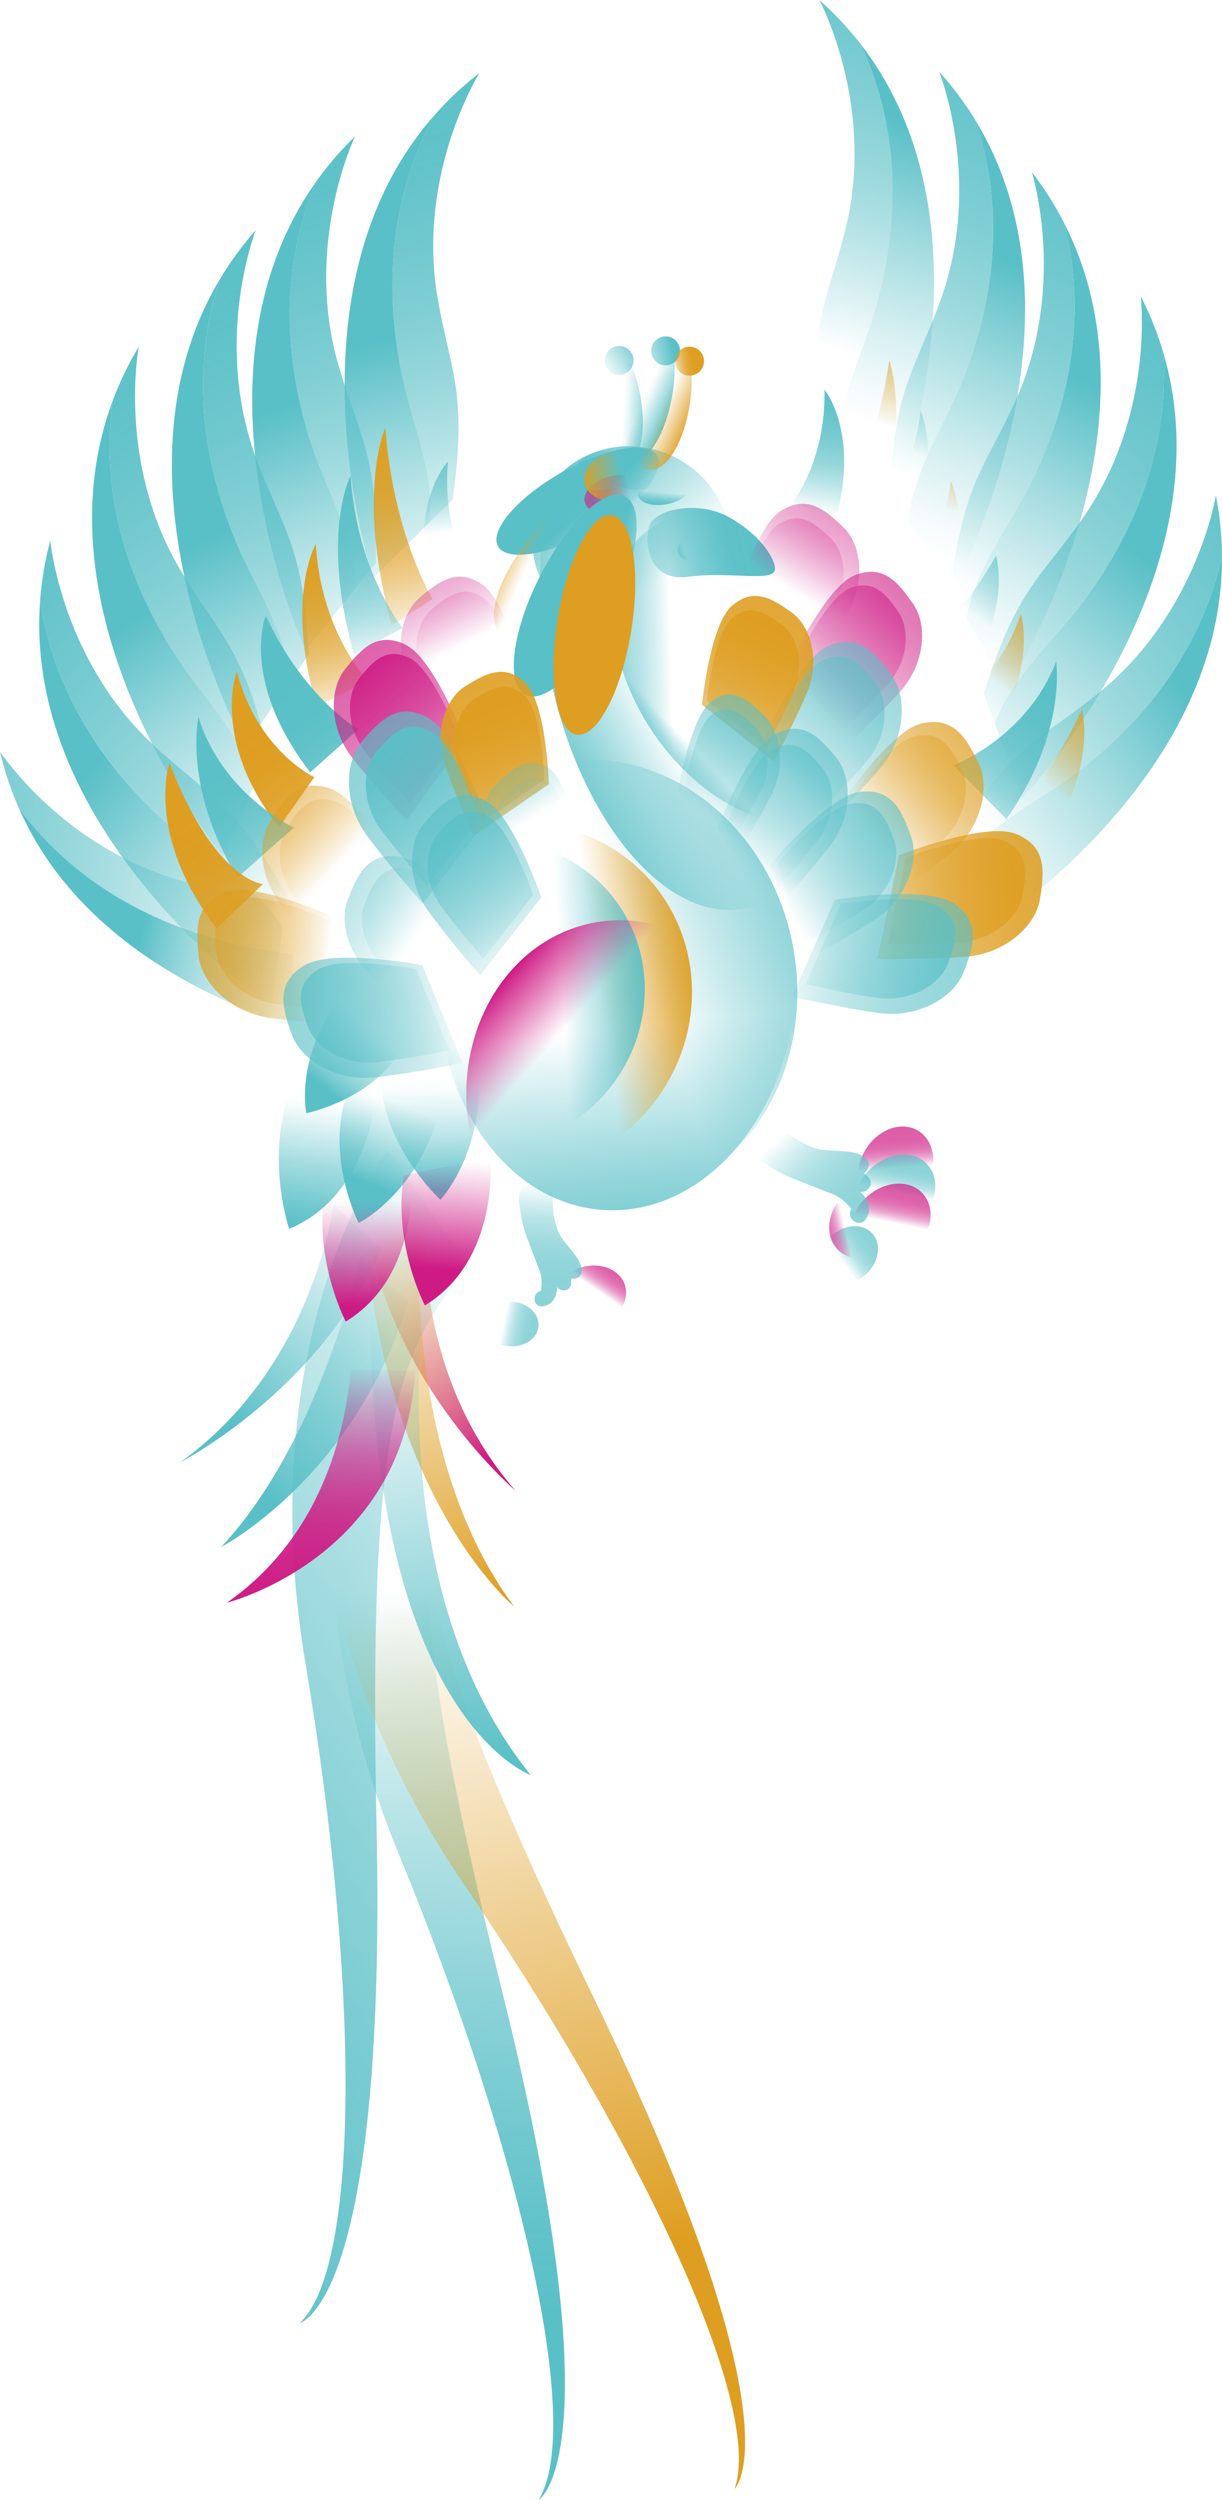 <svg xmlns="http://www.w3.org/2000/svg" xmlns:xlink="http://www.w3.org/1999/xlink" viewBox="0 0 700.37 1432.26"><defs><style>.cls-1{fill:url(#linear-gradient);}.cls-2{fill:url(#linear-gradient-2);}.cls-3{fill:url(#linear-gradient-3);}.cls-4{fill:url(#linear-gradient-4);}.cls-5{fill:url(#linear-gradient-5);}.cls-6{fill:url(#linear-gradient-6);}.cls-7{fill:url(#linear-gradient-7);}.cls-8{fill:url(#linear-gradient-8);}.cls-9{fill:url(#linear-gradient-9);}.cls-10{fill:url(#linear-gradient-10);}.cls-11,.cls-116,.cls-118,.cls-12,.cls-122,.cls-128,.cls-13,.cls-130,.cls-132,.cls-134,.cls-14,.cls-15,.cls-16,.cls-17,.cls-18,.cls-19,.cls-20,.cls-21,.cls-22,.cls-69,.cls-71,.cls-75,.cls-81,.cls-83,.cls-85,.cls-87{opacity:0.7;}.cls-11{fill:url(#linear-gradient-11);}.cls-12{fill:url(#linear-gradient-12);}.cls-13{fill:url(#linear-gradient-13);}.cls-14{fill:url(#linear-gradient-14);}.cls-15{fill:url(#linear-gradient-15);}.cls-16{fill:url(#linear-gradient-16);}.cls-17{fill:url(#linear-gradient-17);}.cls-18{fill:url(#linear-gradient-18);}.cls-19{fill:url(#linear-gradient-19);}.cls-20{fill:url(#linear-gradient-20);}.cls-21{fill:url(#linear-gradient-21);}.cls-22{fill:url(#linear-gradient-22);}.cls-23{fill:url(#linear-gradient-23);}.cls-24{fill:url(#linear-gradient-24);}.cls-25{fill:url(#linear-gradient-25);}.cls-26{fill:url(#linear-gradient-26);}.cls-27{fill:url(#linear-gradient-27);}.cls-28{fill:url(#linear-gradient-28);}.cls-29{fill:url(#linear-gradient-29);}.cls-30{fill:url(#linear-gradient-30);}.cls-31{fill:url(#linear-gradient-31);}.cls-32{fill:url(#linear-gradient-32);}.cls-33{fill:url(#linear-gradient-33);}.cls-34{fill:url(#linear-gradient-34);}.cls-35{fill:url(#linear-gradient-35);}.cls-36{fill:url(#linear-gradient-36);}.cls-37{fill:url(#linear-gradient-37);}.cls-38{fill:url(#linear-gradient-38);}.cls-39{fill:url(#linear-gradient-39);}.cls-40{opacity:0.6;fill:url(#linear-gradient-40);}.cls-41{fill:url(#linear-gradient-41);}.cls-42{fill:url(#linear-gradient-42);}.cls-43{fill:url(#linear-gradient-43);}.cls-44{fill:url(#linear-gradient-44);}.cls-45{fill:url(#linear-gradient-45);}.cls-46{fill:url(#linear-gradient-46);}.cls-47{fill:url(#linear-gradient-47);}.cls-48{fill:url(#linear-gradient-48);}.cls-49{fill:url(#linear-gradient-49);}.cls-50{fill:url(#linear-gradient-50);}.cls-51{fill:url(#linear-gradient-51);}.cls-52{fill:url(#linear-gradient-52);}.cls-53{fill:url(#linear-gradient-53);}.cls-54{fill:url(#linear-gradient-54);}.cls-55{fill:url(#linear-gradient-55);}.cls-56{fill:url(#linear-gradient-56);}.cls-57{fill:url(#linear-gradient-57);}.cls-58{fill:url(#linear-gradient-58);}.cls-59{fill:url(#linear-gradient-59);}.cls-60{fill:url(#linear-gradient-60);}.cls-61{fill:url(#linear-gradient-61);}.cls-62{fill:url(#linear-gradient-62);}.cls-63{fill:url(#linear-gradient-63);}.cls-64{fill:url(#linear-gradient-64);}.cls-65{fill:url(#linear-gradient-65);}.cls-66{fill:url(#linear-gradient-66);}.cls-67{fill:url(#linear-gradient-67);}.cls-68{fill:url(#linear-gradient-68);}.cls-69{fill:url(#linear-gradient-69);}.cls-70{fill:url(#linear-gradient-70);}.cls-71{fill:url(#linear-gradient-71);}.cls-72{fill:url(#linear-gradient-72);}.cls-120,.cls-121,.cls-123,.cls-73,.cls-74,.cls-76{opacity:0.9;}.cls-73{fill:url(#linear-gradient-73);}.cls-74{fill:url(#linear-gradient-74);}.cls-75{fill:url(#linear-gradient-75);}.cls-76{fill:url(#linear-gradient-76);}.cls-77{fill:url(#linear-gradient-77);}.cls-78{fill:url(#linear-gradient-78);}.cls-79{fill:url(#linear-gradient-79);}.cls-80{fill:url(#linear-gradient-80);}.cls-81{fill:url(#linear-gradient-81);}.cls-82{fill:url(#linear-gradient-82);}.cls-83{fill:url(#linear-gradient-83);}.cls-84{fill:url(#linear-gradient-84);}.cls-85{fill:url(#linear-gradient-85);}.cls-86{fill:url(#linear-gradient-86);}.cls-87{fill:url(#linear-gradient-87);}.cls-88{fill:url(#linear-gradient-88);}.cls-89{fill:url(#linear-gradient-89);}.cls-90{fill:url(#linear-gradient-90);}.cls-91{fill:url(#linear-gradient-91);}.cls-92{fill:url(#linear-gradient-92);}.cls-93{fill:url(#linear-gradient-93);}.cls-94{fill:url(#linear-gradient-94);}.cls-95{fill:url(#linear-gradient-95);}.cls-96{fill:url(#linear-gradient-96);}.cls-97{fill:url(#linear-gradient-97);}.cls-98{fill:url(#linear-gradient-98);}.cls-99{fill:url(#linear-gradient-99);}.cls-100{fill:url(#linear-gradient-100);}.cls-101{fill:url(#linear-gradient-101);}.cls-102{fill:url(#linear-gradient-102);}.cls-103{fill:url(#linear-gradient-103);}.cls-104{fill:url(#linear-gradient-104);}.cls-105{fill:url(#linear-gradient-105);}.cls-106{fill:url(#linear-gradient-106);}.cls-107{fill:url(#linear-gradient-107);}.cls-108{fill:url(#linear-gradient-108);}.cls-109{fill:url(#linear-gradient-109);}.cls-110{fill:url(#linear-gradient-110);}.cls-111{fill:url(#linear-gradient-111);}.cls-112{fill:url(#linear-gradient-112);}.cls-113{fill:url(#linear-gradient-113);}.cls-114{fill:url(#linear-gradient-114);}.cls-115{fill:url(#linear-gradient-115);}.cls-116{fill:url(#linear-gradient-116);}.cls-117{fill:url(#linear-gradient-117);}.cls-118{fill:url(#linear-gradient-118);}.cls-119{fill:url(#linear-gradient-119);}.cls-120{fill:url(#linear-gradient-120);}.cls-121{fill:url(#linear-gradient-121);}.cls-122{fill:url(#linear-gradient-122);}.cls-123{fill:url(#linear-gradient-123);}.cls-124{fill:url(#linear-gradient-124);}.cls-125{fill:url(#linear-gradient-125);}.cls-126{fill:url(#linear-gradient-126);}.cls-127{fill:url(#linear-gradient-127);}.cls-128{fill:url(#linear-gradient-128);}.cls-129{fill:url(#linear-gradient-129);}.cls-130{fill:url(#linear-gradient-130);}.cls-131{fill:url(#linear-gradient-131);}.cls-132{fill:url(#linear-gradient-132);}.cls-133{fill:url(#linear-gradient-133);}.cls-134{fill:url(#linear-gradient-134);}.cls-135{fill:url(#linear-gradient-135);}</style><linearGradient id="linear-gradient" x1="2790.27" y1="3632.78" x2="2935.14" y2="3634.7" gradientTransform="matrix(-0.65, 0.76, 0.76, 0.65, -721.11, -3908.55)" gradientUnits="userSpaceOnUse"><stop offset="0.15" stop-color="#5ac0c7" stop-opacity="0"/><stop offset="0.22" stop-color="#5ac0c7" stop-opacity="0.24"/><stop offset="0.4" stop-color="#5ac0c7" stop-opacity="0.84"/><stop offset="0.44" stop-color="#5ac0c7"/></linearGradient><linearGradient id="linear-gradient-2" x1="8203.12" y1="-5801.39" x2="8182.73" y2="-5791.28" gradientTransform="matrix(0.26, 1.01, -1.12, 0.4, -8275.17, -5659.91)" gradientUnits="userSpaceOnUse"><stop offset="0.18" stop-color="#5ac0c7" stop-opacity="0"/><stop offset="0.32" stop-color="#5ac0c7" stop-opacity="0.13"/><stop offset="0.6" stop-color="#5ac0c7" stop-opacity="0.48"/><stop offset="1" stop-color="#5ac0c7"/></linearGradient><linearGradient id="linear-gradient-3" x1="515.87" y1="-1997.13" x2="312.54" y2="-1278.04" gradientTransform="matrix(-0.95, -0.31, -0.31, 0.95, 144.98, 2804.64)" gradientUnits="userSpaceOnUse"><stop offset="0.22" stop-color="#5ac0c7" stop-opacity="0"/><stop offset="0.27" stop-color="#5ac0c7" stop-opacity="0.13"/><stop offset="0.4" stop-color="#5ac0c7" stop-opacity="0.44"/><stop offset="0.52" stop-color="#5ac0c7" stop-opacity="0.68"/><stop offset="0.63" stop-color="#5ac0c7" stop-opacity="0.86"/><stop offset="0.71" stop-color="#5ac0c7" stop-opacity="0.96"/><stop offset="0.77" stop-color="#5ac0c7"/></linearGradient><linearGradient id="linear-gradient-4" x1="784.62" y1="-3524.39" x2="1175.05" y2="-2641.4" gradientTransform="matrix(-0.84, -0.55, -0.55, 0.84, -707.4, 4141.87)" gradientUnits="userSpaceOnUse"><stop offset="0.23" stop-color="#5ac0c7" stop-opacity="0"/><stop offset="0.24" stop-color="#5ac0c7" stop-opacity="0.03"/><stop offset="0.32" stop-color="#5ac0c7" stop-opacity="0.29"/><stop offset="0.4" stop-color="#5ac0c7" stop-opacity="0.51"/><stop offset="0.48" stop-color="#5ac0c7" stop-opacity="0.68"/><stop offset="0.56" stop-color="#5ac0c7" stop-opacity="0.82"/><stop offset="0.65" stop-color="#5ac0c7" stop-opacity="0.92"/><stop offset="0.73" stop-color="#5ac0c7" stop-opacity="0.98"/><stop offset="0.81" stop-color="#5ac0c7"/></linearGradient><linearGradient id="linear-gradient-5" x1="409.75" y1="-837.19" x2="133.44" y2="-89.23" gradientTransform="matrix(-0.99, -0.11, -0.11, 0.99, 528.33, 1627.35)" gradientUnits="userSpaceOnUse"><stop offset="0.2" stop-color="#de9e21" stop-opacity="0"/><stop offset="0.32" stop-color="#de9e21" stop-opacity="0.22"/><stop offset="0.58" stop-color="#de9e21" stop-opacity="0.75"/><stop offset="0.7" stop-color="#de9e21"/></linearGradient><linearGradient id="linear-gradient-6" x1="602.49" y1="813.55" x2="779.65" y2="949.55" gradientTransform="matrix(-0.98, 0.2, 0.2, 0.98, 685.44, -210.33)" gradientUnits="userSpaceOnUse"><stop offset="0.15" stop-color="#5ac0c7" stop-opacity="0"/><stop offset="0.32" stop-color="#5ac0c7" stop-opacity="0.24"/><stop offset="0.71" stop-color="#5ac0c7" stop-opacity="0.84"/><stop offset="0.81" stop-color="#5ac0c7"/></linearGradient><linearGradient id="linear-gradient-7" x1="617.12" y1="777.49" x2="785.59" y2="906.82" xlink:href="#linear-gradient-6"/><linearGradient id="linear-gradient-8" x1="11389.11" y1="-2707.76" x2="11557.58" y2="-2578.43" gradientTransform="matrix(0.91, 0.42, -0.42, 0.91, -11270.73, -1652.56)" gradientUnits="userSpaceOnUse"><stop offset="0.15" stop-color="#de9e21" stop-opacity="0"/><stop offset="0.31" stop-color="#da8038" stop-opacity="0.23"/><stop offset="0.69" stop-color="#d13471" stop-opacity="0.81"/><stop offset="0.81" stop-color="#ce1b84"/></linearGradient><linearGradient id="linear-gradient-9" x1="638.85" y1="759.6" x2="617.29" y2="1086.5" gradientTransform="matrix(-0.98, 0.2, 0.2, 0.98, 685.44, -210.33)" gradientUnits="userSpaceOnUse"><stop offset="0.15" stop-color="#de9e21" stop-opacity="0"/><stop offset="0.3" stop-color="#de9e21" stop-opacity="0.22"/><stop offset="0.66" stop-color="#de9e21" stop-opacity="0.75"/><stop offset="0.81" stop-color="#de9e21"/></linearGradient><linearGradient id="linear-gradient-10" x1="498.71" y1="10.76" x2="477.66" y2="329.85" gradientTransform="matrix(-0.99, 0.1, 0.13, 1.26, 717.8, 624.65)" xlink:href="#linear-gradient-6"/><linearGradient id="linear-gradient-11" x1="-239.35" y1="-1638.54" x2="-228.38" y2="-1653.85" gradientTransform="matrix(-0.86, -0.51, -0.51, 0.86, -522.25, 1955.79)" gradientUnits="userSpaceOnUse"><stop offset="0" stop-color="#ce1b84" stop-opacity="0"/><stop offset="0" stop-color="#ce1b84" stop-opacity="0.01"/><stop offset="0.1" stop-color="#ce1b84" stop-opacity="0.24"/><stop offset="0.2" stop-color="#ce1b84" stop-opacity="0.44"/><stop offset="0.3" stop-color="#ce1b84" stop-opacity="0.61"/><stop offset="0.41" stop-color="#ce1b84" stop-opacity="0.75"/><stop offset="0.53" stop-color="#ce1b84" stop-opacity="0.86"/><stop offset="0.66" stop-color="#ce1b84" stop-opacity="0.94"/><stop offset="0.8" stop-color="#ce1b84" stop-opacity="0.99"/><stop offset="1" stop-color="#ce1b84"/></linearGradient><linearGradient id="linear-gradient-12" x1="638.53" y1="-3029.07" x2="649.5" y2="-3044.38" gradientTransform="matrix(-0.68, -0.73, -0.73, 0.68, -1268.72, 3208.63)" gradientUnits="userSpaceOnUse"><stop offset="0" stop-color="#5ac0c7" stop-opacity="0"/><stop offset="0.09" stop-color="#5ac0c7" stop-opacity="0.21"/><stop offset="0.19" stop-color="#5ac0c7" stop-opacity="0.42"/><stop offset="0.29" stop-color="#5ac0c7" stop-opacity="0.6"/><stop offset="0.41" stop-color="#5ac0c7" stop-opacity="0.75"/><stop offset="0.53" stop-color="#5ac0c7" stop-opacity="0.86"/><stop offset="0.65" stop-color="#5ac0c7" stop-opacity="0.94"/><stop offset="0.8" stop-color="#5ac0c7" stop-opacity="0.99"/><stop offset="1" stop-color="#5ac0c7"/></linearGradient><linearGradient id="linear-gradient-13" x1="628.17" y1="-3015.77" x2="639.14" y2="-3031.08" gradientTransform="matrix(-0.68, -0.73, -0.73, 0.68, -1268.72, 3208.63)" xlink:href="#linear-gradient-11"/><linearGradient id="linear-gradient-14" x1="627.13" y1="-2982.95" x2="624.33" y2="-3005.88" xlink:href="#linear-gradient-12"/><linearGradient id="linear-gradient-15" x1="638.38" y1="-2996.47" x2="646.03" y2="-2982.95" gradientTransform="matrix(-0.68, -0.73, -0.73, 0.68, -1268.72, 3208.63)" xlink:href="#linear-gradient-11"/><linearGradient id="linear-gradient-16" x1="402.01" y1="793.87" x2="361.41" y2="858.69" gradientTransform="matrix(-0.98, 0.2, 0.2, 0.98, 685.44, -210.33)" xlink:href="#linear-gradient-12"/><linearGradient id="linear-gradient-17" x1="2507.89" y1="-4268.97" x2="2517.36" y2="-4282.18" gradientTransform="matrix(-0.34, -0.94, -0.94, 0.34, -2838.11, 4534.32)" xlink:href="#linear-gradient-11"/><linearGradient id="linear-gradient-18" x1="4824.72" y1="-4847.49" x2="4834.19" y2="-4860.7" gradientTransform="matrix(0.08, -1, -1, -0.08, -4894.84, 5154.98)" xlink:href="#linear-gradient-12"/><linearGradient id="linear-gradient-19" x1="5757.98" y1="-4786.8" x2="5767.44" y2="-4800" gradientTransform="matrix(0.25, -0.97, -0.97, -0.25, -5734.87, 5155.48)" xlink:href="#linear-gradient-11"/><linearGradient id="linear-gradient-20" x1="4813.58" y1="-4804.97" x2="4811.17" y2="-4824.75" gradientTransform="matrix(0.08, -1, -1, -0.08, -4894.84, 5154.98)" xlink:href="#linear-gradient-12"/><linearGradient id="linear-gradient-21" x1="4823.72" y1="-4819.24" x2="4830.32" y2="-4807.57" gradientTransform="matrix(0.08, -1, -1, -0.08, -4894.84, 5154.98)" xlink:href="#linear-gradient-11"/><linearGradient id="linear-gradient-22" x1="1028.38" y1="-3721.62" x2="993.35" y2="-3665.68" gradientTransform="matrix(-0.81, -0.59, -0.59, 0.81, -1050.93, 4300.15)" xlink:href="#linear-gradient-12"/><linearGradient id="linear-gradient-23" x1="424.15" y1="518.34" x2="561.12" y2="557.19" gradientTransform="matrix(-0.98, 0.2, 0.2, 0.98, 685.44, -210.33)" gradientUnits="userSpaceOnUse"><stop offset="0.06" stop-color="#5ac0c7" stop-opacity="0"/><stop offset="0.06" stop-color="#5ac0c7" stop-opacity="0"/><stop offset="0.21" stop-color="#5ac0c7" stop-opacity="0.34"/><stop offset="0.34" stop-color="#5ac0c7" stop-opacity="0.61"/><stop offset="0.46" stop-color="#5ac0c7" stop-opacity="0.81"/><stop offset="0.55" stop-color="#5ac0c7" stop-opacity="0.92"/><stop offset="0.61" stop-color="#5ac0c7" stop-opacity="0.97"/><stop offset="0.9" stop-color="#5ac0c7"/></linearGradient><linearGradient id="linear-gradient-24" x1="479.23" y1="687.54" x2="203.58" y2="648.92" xlink:href="#linear-gradient-23"/><linearGradient id="linear-gradient-25" x1="213.41" y1="-759.94" x2="169.7" y2="-485.55" gradientTransform="matrix(-1, -0.06, -0.06, 1.02, 521.54, 1359.94)" xlink:href="#linear-gradient-23"/><linearGradient id="linear-gradient-26" x1="567.76" y1="687.26" x2="406.3" y2="696.83" gradientTransform="matrix(-0.98, 0.2, 0.2, 0.98, 685.44, -210.33)" gradientUnits="userSpaceOnUse"><stop offset="0.48" stop-color="#de9e21" stop-opacity="0"/><stop offset="0.5" stop-color="#de9e21" stop-opacity="0.06"/><stop offset="0.63" stop-color="#de9e21" stop-opacity="0.44"/><stop offset="0.73" stop-color="#de9e21" stop-opacity="0.73"/><stop offset="0.8" stop-color="#de9e21" stop-opacity="0.9"/><stop offset="0.84" stop-color="#de9e21" stop-opacity="0.97"/></linearGradient><linearGradient id="linear-gradient-27" x1="458.91" y1="370.01" x2="316.94" y2="378.42" gradientTransform="matrix(-0.99, 0.12, 0.12, 0.99, 663.85, 147.44)" gradientUnits="userSpaceOnUse"><stop offset="0.48" stop-color="#5ac0c7" stop-opacity="0"/><stop offset="0.61" stop-color="#5ac0c7" stop-opacity="0.38"/><stop offset="0.72" stop-color="#5ac0c7" stop-opacity="0.7"/><stop offset="0.8" stop-color="#5ac0c7" stop-opacity="0.89"/><stop offset="0.84" stop-color="#5ac0c7" stop-opacity="0.97"/></linearGradient><linearGradient id="linear-gradient-28" x1="434.38" y1="522.1" x2="534.23" y2="403.56" gradientTransform="matrix(-0.99, 0.15, 0.15, 0.99, 687.45, 29.19)" gradientUnits="userSpaceOnUse"><stop offset="0.15" stop-color="#ce1b84" stop-opacity="0"/><stop offset="0.22" stop-color="#ce1b84" stop-opacity="0.23"/><stop offset="0.39" stop-color="#ce1b84" stop-opacity="0.81"/><stop offset="0.44" stop-color="#ce1b84"/></linearGradient><linearGradient id="linear-gradient-29" x1="9618.71" y1="-5091.64" x2="9718.56" y2="-5210.19" gradientTransform="matrix(0.75, -0.67, -0.67, -0.75, -10145.53, 3180.87)" xlink:href="#linear-gradient"/><linearGradient id="linear-gradient-30" x1="1903.51" y1="2964.56" x2="1967.1" y2="2967.85" gradientTransform="matrix(-0.76, 0.65, 0.65, 0.76, -87.8, -3080.76)" gradientUnits="userSpaceOnUse"><stop offset="0.15" stop-color="#5ac0c7" stop-opacity="0"/><stop offset="0.21" stop-color="#5ac0c7" stop-opacity="0.22"/><stop offset="0.28" stop-color="#5ac0c7" stop-opacity="0.43"/><stop offset="0.36" stop-color="#5ac0c7" stop-opacity="0.6"/><stop offset="0.44" stop-color="#5ac0c7" stop-opacity="0.75"/><stop offset="0.53" stop-color="#5ac0c7" stop-opacity="0.86"/><stop offset="0.62" stop-color="#5ac0c7" stop-opacity="0.94"/><stop offset="0.73" stop-color="#5ac0c7" stop-opacity="0.99"/><stop offset="0.88" stop-color="#5ac0c7"/></linearGradient><linearGradient id="linear-gradient-31" x1="1877.73" y1="2954.15" x2="1982" y2="2868.61" xlink:href="#linear-gradient-30"/><linearGradient id="linear-gradient-32" x1="8734.99" y1="248.8" x2="8579.73" y2="305.88" gradientTransform="matrix(0.91, 0.41, 0.32, -0.72, -7675.81, -3034.34)" gradientUnits="userSpaceOnUse"><stop offset="0.06" stop-color="#5ac0c7" stop-opacity="0"/><stop offset="0.06" stop-color="#5ac0c7" stop-opacity="0"/><stop offset="0.25" stop-color="#5ac0c7" stop-opacity="0.34"/><stop offset="0.41" stop-color="#5ac0c7" stop-opacity="0.61"/><stop offset="0.56" stop-color="#5ac0c7" stop-opacity="0.81"/><stop offset="0.67" stop-color="#5ac0c7" stop-opacity="0.92"/><stop offset="0.74" stop-color="#5ac0c7" stop-opacity="0.97"/><stop offset="0.9" stop-color="#5ac0c7"/></linearGradient><linearGradient id="linear-gradient-33" x1="8260.07" y1="-1999.39" x2="8359.03" y2="-2046.88" gradientTransform="matrix(1.08, 0.41, -0.29, 0.77, -9153.46, -1523.77)" xlink:href="#linear-gradient-23"/><linearGradient id="linear-gradient-34" x1="7678.62" y1="-942.89" x2="7678.86" y2="-961.37" gradientTransform="matrix(1.36, 0.24, -0.06, 1.02, -10109.08, -598.09)" gradientUnits="userSpaceOnUse"><stop offset="0.22" stop-color="#5ac0c7" stop-opacity="0"/><stop offset="0.3" stop-color="#5ac0c7" stop-opacity="0.23"/><stop offset="0.39" stop-color="#5ac0c7" stop-opacity="0.5"/><stop offset="0.48" stop-color="#5ac0c7" stop-opacity="0.72"/><stop offset="0.56" stop-color="#5ac0c7" stop-opacity="0.87"/><stop offset="0.63" stop-color="#5ac0c7" stop-opacity="0.97"/><stop offset="0.68" stop-color="#5ac0c7"/></linearGradient><linearGradient id="linear-gradient-35" x1="186.31" y1="-283.77" x2="232.8" y2="-284.9" gradientTransform="matrix(-1, 0.04, 0.04, 1, 572.21, 546.29)" gradientUnits="userSpaceOnUse"><stop offset="0" stop-color="#5ac0c7" stop-opacity="0"/><stop offset="0.29" stop-color="#5ac0c7" stop-opacity="0.38"/><stop offset="0.55" stop-color="#5ac0c7" stop-opacity="0.7"/><stop offset="0.74" stop-color="#5ac0c7" stop-opacity="0.89"/><stop offset="0.84" stop-color="#5ac0c7" stop-opacity="0.97"/></linearGradient><linearGradient id="linear-gradient-36" x1="415.43" y1="417.92" x2="458.87" y2="416.86" gradientTransform="matrix(-0.98, 0.2, 0.2, 0.98, 685.44, -210.33)" gradientUnits="userSpaceOnUse"><stop offset="0.02" stop-color="#ce1b84" stop-opacity="0"/><stop offset="0.31" stop-color="#ce1b84" stop-opacity="0.37"/><stop offset="0.51" stop-color="#ce1b84" stop-opacity="0.6"/></linearGradient><linearGradient id="linear-gradient-37" x1="422.04" y1="402.53" x2="450.35" y2="401.84" gradientTransform="matrix(-0.98, 0.2, 0.2, 0.98, 685.44, -210.33)" gradientUnits="userSpaceOnUse"><stop offset="0" stop-color="#5ac0c7" stop-opacity="0"/><stop offset="0.3" stop-color="#5ac0c7" stop-opacity="0.33"/><stop offset="0.84" stop-color="#5ac0c7" stop-opacity="0.97"/></linearGradient><linearGradient id="linear-gradient-38" x1="418.53" y1="407.33" x2="446.85" y2="406.64" gradientTransform="matrix(-0.98, 0.2, 0.2, 0.98, 685.44, -210.33)" gradientUnits="userSpaceOnUse"><stop offset="0" stop-color="#de9e21" stop-opacity="0"/><stop offset="0.84" stop-color="#de9e21" stop-opacity="0.97"/></linearGradient><linearGradient id="linear-gradient-39" x1="424.34" y1="448.73" x2="459.8" y2="447.87" xlink:href="#linear-gradient-38"/><linearGradient id="linear-gradient-40" x1="690.08" y1="1245.3" x2="705.22" y2="1245.81" gradientTransform="matrix(-0.94, 0.34, 0.34, 0.94, 617.8, -1092.87)" gradientUnits="userSpaceOnUse"><stop offset="0.06" stop-color="#5ac0c7" stop-opacity="0"/><stop offset="0.06" stop-color="#5ac0c7" stop-opacity="0"/><stop offset="0.16" stop-color="#5ac0c7" stop-opacity="0.34"/><stop offset="0.24" stop-color="#5ac0c7" stop-opacity="0.61"/><stop offset="0.31" stop-color="#5ac0c7" stop-opacity="0.81"/><stop offset="0.37" stop-color="#5ac0c7" stop-opacity="0.92"/><stop offset="0.41" stop-color="#5ac0c7" stop-opacity="0.97"/></linearGradient><linearGradient id="linear-gradient-41" x1="869.09" y1="1469.01" x2="848.69" y2="1479.12" gradientTransform="matrix(-0.92, 0.38, 0.39, 0.87, 579.62, -1373.77)" xlink:href="#linear-gradient-2"/><linearGradient id="linear-gradient-42" x1="213.89" y1="-508.84" x2="193.49" y2="-498.73" gradientTransform="matrix(-1, 0.04, 0.04, 1, 602.28, 720.31)" xlink:href="#linear-gradient-2"/><linearGradient id="linear-gradient-43" x1="209.21" y1="-363.64" x2="188.08" y2="-353.17" gradientTransform="matrix(-1, 0.05, 0.05, 1, 605.87, 578.02)" gradientUnits="userSpaceOnUse"><stop offset="0.18" stop-color="#de9e21" stop-opacity="0"/><stop offset="0.3" stop-color="#de9e21" stop-opacity="0.12"/><stop offset="0.56" stop-color="#de9e21" stop-opacity="0.43"/><stop offset="0.94" stop-color="#de9e21" stop-opacity="0.92"/><stop offset="1" stop-color="#de9e21"/></linearGradient><linearGradient id="linear-gradient-44" x1="1167.01" y1="1910.37" x2="1131.34" y2="1909.52" gradientTransform="matrix(-0.87, 0.49, 0.49, 0.87, 423.41, -2018.1)" gradientUnits="userSpaceOnUse"><stop offset="0.06" stop-color="#5ac0c7" stop-opacity="0"/><stop offset="0.27" stop-color="#5ac0c7" stop-opacity="0.24"/><stop offset="0.73" stop-color="#5ac0c7" stop-opacity="0.84"/><stop offset="0.85" stop-color="#5ac0c7"/></linearGradient><linearGradient id="linear-gradient-45" x1="403.72" y1="343.2" x2="368.05" y2="342.35" gradientTransform="matrix(-0.98, 0.2, 0.2, 0.98, 685.44, -210.33)" gradientUnits="userSpaceOnUse"><stop offset="0.06" stop-color="#5ac0c7" stop-opacity="0"/><stop offset="0.24" stop-color="#5ac0c7" stop-opacity="0.22"/><stop offset="0.65" stop-color="#5ac0c7" stop-opacity="0.79"/><stop offset="0.8" stop-color="#5ac0c7"/></linearGradient><linearGradient id="linear-gradient-46" x1="396.91" y1="351.84" x2="361.24" y2="350.99" gradientTransform="matrix(-0.98, 0.2, 0.2, 0.98, 685.44, -210.33)" gradientUnits="userSpaceOnUse"><stop offset="0.49" stop-color="#de9e21" stop-opacity="0"/><stop offset="0.5" stop-color="#de9e21" stop-opacity="0.04"/><stop offset="0.58" stop-color="#de9e21" stop-opacity="0.33"/><stop offset="0.65" stop-color="#de9e21" stop-opacity="0.57"/><stop offset="0.72" stop-color="#de9e21" stop-opacity="0.76"/><stop offset="0.79" stop-color="#de9e21" stop-opacity="0.89"/><stop offset="0.84" stop-color="#de9e21" stop-opacity="0.97"/><stop offset="0.88" stop-color="#de9e21"/></linearGradient><linearGradient id="linear-gradient-47" x1="396.83" y1="420.7" x2="400.48" y2="433.38" xlink:href="#linear-gradient-23"/><linearGradient id="linear-gradient-48" x1="448.59" y1="-159.26" x2="486.65" y2="34.97" gradientTransform="matrix(-1, 0.05, 0.05, 1, 652.88, 713.91)" gradientUnits="userSpaceOnUse"><stop offset="0.28" stop-color="#5ac0c7" stop-opacity="0"/><stop offset="0.31" stop-color="#5ac0c7" stop-opacity="0.08"/><stop offset="0.47" stop-color="#5ac0c7" stop-opacity="0.57"/><stop offset="0.59" stop-color="#5ac0c7" stop-opacity="0.88"/><stop offset="0.65" stop-color="#5ac0c7"/></linearGradient><linearGradient id="linear-gradient-49" x1="5150.85" y1="4540.91" x2="5179.56" y2="4203.58" gradientTransform="matrix(-0.28, 0.96, 0.96, 0.28, -2670.92, -5641.79)" gradientUnits="userSpaceOnUse"><stop offset="0.19" stop-color="#5ac0c7" stop-opacity="0"/><stop offset="0.22" stop-color="#5ac0c7" stop-opacity="0.03"/><stop offset="0.27" stop-color="#5ac0c7" stop-opacity="0.11"/><stop offset="0.32" stop-color="#5ac0c7" stop-opacity="0.24"/><stop offset="0.37" stop-color="#5ac0c7" stop-opacity="0.42"/><stop offset="0.43" stop-color="#5ac0c7" stop-opacity="0.66"/><stop offset="0.49" stop-color="#5ac0c7" stop-opacity="0.94"/><stop offset="0.5" stop-color="#5ac0c7"/></linearGradient><linearGradient id="linear-gradient-50" x1="5118.78" y1="4503.38" x2="5147.49" y2="4166.05" gradientTransform="matrix(-0.28, 0.96, 0.96, 0.28, -2670.92, -5641.79)" gradientUnits="userSpaceOnUse"><stop offset="0.18" stop-color="#5ac0c7" stop-opacity="0"/><stop offset="0.23" stop-color="#5ac0c7" stop-opacity="0.1"/><stop offset="0.38" stop-color="#5ac0c7" stop-opacity="0.37"/><stop offset="0.52" stop-color="#5ac0c7" stop-opacity="0.6"/><stop offset="0.66" stop-color="#5ac0c7" stop-opacity="0.77"/><stop offset="0.79" stop-color="#5ac0c7" stop-opacity="0.9"/><stop offset="0.9" stop-color="#5ac0c7" stop-opacity="0.97"/><stop offset="1" stop-color="#5ac0c7"/></linearGradient><linearGradient id="linear-gradient-51" x1="11874.08" y1="-3730.06" x2="11903.19" y2="-4072.09" gradientTransform="matrix(0.83, 0.55, -0.55, 0.83, -11418.74, -3028.62)" gradientUnits="userSpaceOnUse"><stop offset="0" stop-color="#5ac0c7" stop-opacity="0"/><stop offset="0.06" stop-color="#5ac0c7" stop-opacity="0.07"/><stop offset="0.16" stop-color="#5ac0c7" stop-opacity="0.25"/><stop offset="0.3" stop-color="#5ac0c7" stop-opacity="0.54"/><stop offset="0.47" stop-color="#5ac0c7" stop-opacity="0.94"/><stop offset="0.5" stop-color="#5ac0c7"/></linearGradient><linearGradient id="linear-gradient-52" x1="11842.07" y1="-3768.07" x2="11871.18" y2="-4110.11" gradientTransform="matrix(0.83, 0.55, -0.55, 0.83, -11418.74, -3028.62)" xlink:href="#linear-gradient-12"/><linearGradient id="linear-gradient-53" x1="10978.38" y1="-5170.27" x2="11007.49" y2="-5512.25" gradientTransform="matrix(0.65, 0.76, -0.76, 0.65, -10543.5, -4510.64)" xlink:href="#linear-gradient-51"/><linearGradient id="linear-gradient-54" x1="10946.38" y1="-5208.27" x2="10975.49" y2="-5550.25" gradientTransform="matrix(0.65, 0.76, -0.76, 0.65, -10543.5, -4510.64)" xlink:href="#linear-gradient-12"/><linearGradient id="linear-gradient-55" x1="12271.48" y1="-1556.47" x2="12300.59" y2="-1898.47" gradientTransform="matrix(0.98, 0.21, -0.21, 0.98, -11863.31, -810.88)" xlink:href="#linear-gradient-51"/><linearGradient id="linear-gradient-56" x1="12239.48" y1="-1594.48" x2="12268.58" y2="-1936.48" gradientTransform="matrix(0.98, 0.21, -0.21, 0.98, -11863.31, -810.88)" xlink:href="#linear-gradient-12"/><linearGradient id="linear-gradient-57" x1="12247.66" y1="-2229.57" x2="12276.77" y2="-2571.6" gradientTransform="matrix(0.95, 0.32, -0.32, 0.95, -11821.99, -1486.53)" xlink:href="#linear-gradient-51"/><linearGradient id="linear-gradient-58" x1="12215.66" y1="-2267.58" x2="12244.77" y2="-2609.61" gradientTransform="matrix(0.95, 0.32, -0.32, 0.95, -11821.99, -1486.53)" xlink:href="#linear-gradient-12"/><linearGradient id="linear-gradient-59" x1="12204.96" y1="-2667.67" x2="12234.06" y2="-3009.69" gradientTransform="matrix(0.92, 0.39, -0.39, 0.92, -11749.07, -1946.76)" xlink:href="#linear-gradient-51"/><linearGradient id="linear-gradient-60" x1="12172.95" y1="-2705.67" x2="12202.05" y2="-3047.7" gradientTransform="matrix(0.92, 0.39, -0.39, 0.92, -11749.07, -1946.76)" xlink:href="#linear-gradient-12"/><linearGradient id="linear-gradient-61" x1="12271.13" y1="-767.92" x2="12278.96" y2="-859.95" gradientTransform="translate(-11824.5 -49.67) rotate(5.18)" xlink:href="#linear-gradient-12"/><linearGradient id="linear-gradient-62" x1="12302.17" y1="-1556.26" x2="12314.27" y2="-1698.43" gradientTransform="matrix(0.98, 0.21, -0.21, 0.98, -11863.31, -810.88)" gradientUnits="userSpaceOnUse"><stop offset="0" stop-color="#de9e21" stop-opacity="0"/><stop offset="0.03" stop-color="#de9e21" stop-opacity="0.08"/><stop offset="0.12" stop-color="#de9e21" stop-opacity="0.29"/><stop offset="0.22" stop-color="#de9e21" stop-opacity="0.48"/><stop offset="0.32" stop-color="#de9e21" stop-opacity="0.64"/><stop offset="0.43" stop-color="#de9e21" stop-opacity="0.77"/><stop offset="0.54" stop-color="#de9e21" stop-opacity="0.87"/><stop offset="0.67" stop-color="#de9e21" stop-opacity="0.94"/><stop offset="0.81" stop-color="#de9e21" stop-opacity="0.99"/><stop offset="1" stop-color="#de9e21"/></linearGradient><linearGradient id="linear-gradient-63" x1="12323.85" y1="-1543.28" x2="12334.72" y2="-1671.02" gradientTransform="matrix(0.98, 0.21, -0.21, 0.98, -11863.31, -810.88)" xlink:href="#linear-gradient-12"/><linearGradient id="linear-gradient-64" x1="12348.82" y1="-1516.27" x2="12358.73" y2="-1632.64" xlink:href="#linear-gradient-62"/><linearGradient id="linear-gradient-65" x1="11839.87" y1="-3137.82" x2="11847.35" y2="-3225.75" gradientTransform="matrix(0.84, 0.54, -0.7, 1.08, -11600.42, -2665.21)" xlink:href="#linear-gradient-12"/><linearGradient id="linear-gradient-66" x1="11872.83" y1="-3211.46" x2="11880.55" y2="-3302.16" gradientTransform="matrix(0.84, 0.54, -0.67, 1.03, -11564.36, -2721.09)" xlink:href="#linear-gradient-62"/><linearGradient id="linear-gradient-67" x1="12168.37" y1="-2683.49" x2="12177.02" y2="-2785.06" gradientTransform="matrix(0.9, 0.44, -0.51, 1.04, -11742.3, -2065.18)" xlink:href="#linear-gradient-12"/><linearGradient id="linear-gradient-68" x1="11930.13" y1="-3054.11" x2="11937.88" y2="-3145.25" gradientTransform="matrix(0.84, 0.54, -0.71, 1.1, -11610.08, -2649.56)" xlink:href="#linear-gradient-62"/><linearGradient id="linear-gradient-69" x1="12029.06" y1="774.42" x2="12191.75" y2="645.08" gradientTransform="translate(-11576.8 1320.18) rotate(-7.95)" gradientUnits="userSpaceOnUse"><stop offset="0.15" stop-color="#ce1b84" stop-opacity="0"/><stop offset="0.15" stop-color="#ce1b84" stop-opacity="0.02"/><stop offset="0.22" stop-color="#ce1b84" stop-opacity="0.24"/><stop offset="0.29" stop-color="#ce1b84" stop-opacity="0.45"/><stop offset="0.37" stop-color="#ce1b84" stop-opacity="0.62"/><stop offset="0.45" stop-color="#ce1b84" stop-opacity="0.76"/><stop offset="0.53" stop-color="#ce1b84" stop-opacity="0.86"/><stop offset="0.63" stop-color="#ce1b84" stop-opacity="0.94"/><stop offset="0.73" stop-color="#ce1b84" stop-opacity="0.99"/><stop offset="0.88" stop-color="#ce1b84"/></linearGradient><linearGradient id="linear-gradient-70" x1="12029.9" y1="770.88" x2="12158.02" y2="669.02" gradientTransform="translate(-11576.8 1320.18) rotate(-7.95)" gradientUnits="userSpaceOnUse"><stop offset="0.15" stop-color="#ce1b84" stop-opacity="0"/><stop offset="0.22" stop-color="#ce1b84" stop-opacity="0.05"/><stop offset="0.35" stop-color="#ce1b84" stop-opacity="0.18"/><stop offset="0.51" stop-color="#ce1b84" stop-opacity="0.39"/><stop offset="0.7" stop-color="#ce1b84" stop-opacity="0.69"/><stop offset="0.88" stop-color="#ce1b84"/></linearGradient><linearGradient id="linear-gradient-71" x1="11883.2" y1="2111.87" x2="12056.16" y2="1974.36" gradientTransform="matrix(0.89, -0.31, 0.3, 0.87, -10805.81, 2188.66)" xlink:href="#linear-gradient-69"/><linearGradient id="linear-gradient-72" x1="11884.1" y1="2108.09" x2="12020.29" y2="1999.82" gradientTransform="matrix(0.89, -0.31, 0.3, 0.87, -10805.81, 2188.66)" xlink:href="#linear-gradient-70"/><linearGradient id="linear-gradient-73" x1="11708.32" y1="-3836.22" x2="11881.25" y2="-3973.7" gradientTransform="matrix(0.81, 0.58, -0.58, 0.81, -11265.9, -3207.5)" gradientUnits="userSpaceOnUse"><stop offset="0.15" stop-color="#de9e21" stop-opacity="0"/><stop offset="0.17" stop-color="#de9e21" stop-opacity="0.09"/><stop offset="0.24" stop-color="#de9e21" stop-opacity="0.3"/><stop offset="0.31" stop-color="#de9e21" stop-opacity="0.49"/><stop offset="0.38" stop-color="#de9e21" stop-opacity="0.65"/><stop offset="0.46" stop-color="#de9e21" stop-opacity="0.77"/><stop offset="0.54" stop-color="#de9e21" stop-opacity="0.87"/><stop offset="0.63" stop-color="#de9e21" stop-opacity="0.95"/><stop offset="0.74" stop-color="#de9e21" stop-opacity="0.99"/><stop offset="0.88" stop-color="#de9e21"/></linearGradient><linearGradient id="linear-gradient-74" x1="12261.13" y1="-69.47" x2="12434.06" y2="-206.95" gradientTransform="matrix(1, 0.01, -0.01, 1, -11795.77, 433.16)" xlink:href="#linear-gradient-73"/><linearGradient id="linear-gradient-75" x1="11944.79" y1="993.51" x2="12117.7" y2="856.04" gradientTransform="translate(-11514.86 1489) rotate(-9.62)" xlink:href="#linear-gradient-30"/><linearGradient id="linear-gradient-76" x1="11740.95" y1="3290.02" x2="11913.87" y2="3152.54" gradientTransform="matrix(0.77, -0.4, 0.4, 0.77, -9987.18, 2635.64)" xlink:href="#linear-gradient-73"/><linearGradient id="linear-gradient-77" x1="11709.21" y1="-3839.98" x2="11845.39" y2="-3948.26" gradientTransform="matrix(0.81, 0.58, -0.58, 0.81, -11265.9, -3207.5)" gradientUnits="userSpaceOnUse"><stop offset="0.15" stop-color="#de9e21" stop-opacity="0"/><stop offset="0.22" stop-color="#de9e21" stop-opacity="0.05"/><stop offset="0.33" stop-color="#de9e21" stop-opacity="0.17"/><stop offset="0.49" stop-color="#de9e21" stop-opacity="0.37"/><stop offset="0.67" stop-color="#de9e21" stop-opacity="0.64"/><stop offset="0.87" stop-color="#de9e21" stop-opacity="0.99"/><stop offset="0.88" stop-color="#de9e21"/></linearGradient><linearGradient id="linear-gradient-78" x1="12262.03" y1="-73.24" x2="12398.2" y2="-181.5" gradientTransform="matrix(1, 0.01, -0.01, 1, -11795.77, 433.16)" xlink:href="#linear-gradient-77"/><linearGradient id="linear-gradient-79" x1="11945.69" y1="989.74" x2="12081.85" y2="881.49" gradientTransform="translate(-11514.86 1489) rotate(-9.62)" gradientUnits="userSpaceOnUse"><stop offset="0.15" stop-color="#5ac0c7" stop-opacity="0"/><stop offset="0.22" stop-color="#5ac0c7" stop-opacity="0.05"/><stop offset="0.35" stop-color="#5ac0c7" stop-opacity="0.19"/><stop offset="0.52" stop-color="#5ac0c7" stop-opacity="0.41"/><stop offset="0.71" stop-color="#5ac0c7" stop-opacity="0.71"/><stop offset="0.88" stop-color="#5ac0c7"/></linearGradient><linearGradient id="linear-gradient-80" x1="11741.85" y1="3286.24" x2="11878.01" y2="3177.99" gradientTransform="matrix(0.77, -0.4, 0.4, 0.77, -9987.18, 2635.64)" xlink:href="#linear-gradient-77"/><linearGradient id="linear-gradient-81" x1="10962.93" y1="-4939.52" x2="11135.84" y2="-5076.99" gradientTransform="matrix(0.67, 0.74, -0.74, 0.67, -10584.49, -4274.78)" xlink:href="#linear-gradient-30"/><linearGradient id="linear-gradient-82" x1="10963.82" y1="-4943.29" x2="11099.99" y2="-5051.55" gradientTransform="matrix(0.67, 0.74, -0.74, 0.67, -10584.49, -4274.78)" xlink:href="#linear-gradient-79"/><linearGradient id="linear-gradient-83" x1="12288.33" y1="-734.77" x2="12456.32" y2="-868.32" gradientTransform="translate(-11862.32 -252.25) rotate(7.09)" xlink:href="#linear-gradient-30"/><linearGradient id="linear-gradient-84" x1="12289.2" y1="-738.43" x2="12421.49" y2="-843.6" gradientTransform="translate(-11862.32 -252.25) rotate(7.09)" xlink:href="#linear-gradient-79"/><linearGradient id="linear-gradient-85" x1="11792.58" y1="1363.9" x2="11954.64" y2="1235.06" gradientTransform="translate(-11398.65 1763.12) rotate(-12.62)" xlink:href="#linear-gradient-30"/><linearGradient id="linear-gradient-86" x1="11794.7" y1="1360.46" x2="11920.31" y2="1260.59" gradientTransform="translate(-11398.65 1763.12) rotate(-12.62)" xlink:href="#linear-gradient-79"/><linearGradient id="linear-gradient-87" x1="12605.71" y1="2532.54" x2="12767.79" y2="2403.68" gradientTransform="matrix(0.76, -0.29, 0.32, 0.83, -10022.33, 2028.7)" xlink:href="#linear-gradient-30"/><linearGradient id="linear-gradient-88" x1="12607.84" y1="2529.09" x2="12733.46" y2="2429.22" gradientTransform="matrix(0.76, -0.29, 0.32, 0.83, -10022.33, 2028.7)" xlink:href="#linear-gradient-79"/><linearGradient id="linear-gradient-89" x1="4321.96" y1="2096.27" x2="4485.34" y2="2136.48" gradientTransform="translate(2859.48 -3415.18) rotate(97.24)" xlink:href="#linear-gradient"/><linearGradient id="linear-gradient-90" x1="10587.17" y1="-2103.07" x2="10570.47" y2="-2228.03" gradientTransform="translate(11014.45 -172.57) rotate(-172.77)" gradientUnits="userSpaceOnUse"><stop offset="0.3" stop-color="#5ac0c7" stop-opacity="0"/><stop offset="0.35" stop-color="#5ac0c7" stop-opacity="0.05"/><stop offset="0.44" stop-color="#5ac0c7" stop-opacity="0.2"/><stop offset="0.56" stop-color="#5ac0c7" stop-opacity="0.43"/><stop offset="0.69" stop-color="#5ac0c7" stop-opacity="0.75"/><stop offset="0.79" stop-color="#5ac0c7"/></linearGradient><linearGradient id="linear-gradient-91" x1="581.88" y1="726.95" x2="620.27" y2="861.28" gradientTransform="matrix(-0.98, 0.2, 0.2, 0.98, 685.44, -210.33)" gradientUnits="userSpaceOnUse"><stop offset="0.33" stop-color="#ce1b84" stop-opacity="0"/><stop offset="0.41" stop-color="#ce1b84" stop-opacity="0.16"/><stop offset="0.59" stop-color="#ce1b84" stop-opacity="0.56"/><stop offset="0.78" stop-color="#ce1b84"/></linearGradient><linearGradient id="linear-gradient-92" x1="634.87" y1="733.54" x2="665.38" y2="889.24" gradientTransform="matrix(-0.98, 0.2, 0.2, 0.98, 685.44, -210.33)" gradientUnits="userSpaceOnUse"><stop offset="0.33" stop-color="#ce1b84" stop-opacity="0"/><stop offset="0.4" stop-color="#ce1b84" stop-opacity="0.16"/><stop offset="0.55" stop-color="#ce1b84" stop-opacity="0.56"/><stop offset="0.71" stop-color="#ce1b84"/></linearGradient><linearGradient id="linear-gradient-93" x1="9385.75" y1="-4617.47" x2="9365.36" y2="-4607.36" gradientTransform="matrix(0.73, 0.9, -0.91, 0.78, -10744.74, -4523.39)" xlink:href="#linear-gradient-43"/><linearGradient id="linear-gradient-94" x1="9667.57" y1="-3563.58" x2="9647.18" y2="-3553.47" gradientTransform="matrix(0.95, 0.85, -0.86, 1.16, -11882.38, -3697.5)" xlink:href="#linear-gradient-2"/><linearGradient id="linear-gradient-95" x1="10472.42" y1="-2618.51" x2="10452.02" y2="-2608.4" gradientTransform="matrix(1.07, 0.52, -0.46, 1.36, -12007.18, -1565.61)" gradientUnits="userSpaceOnUse"><stop offset="0.07" stop-color="#de9e21" stop-opacity="0"/><stop offset="0.25" stop-color="#de9e21" stop-opacity="0.28"/><stop offset="0.47" stop-color="#de9e21" stop-opacity="0.57"/><stop offset="0.65" stop-color="#de9e21" stop-opacity="0.79"/><stop offset="0.78" stop-color="#de9e21" stop-opacity="0.92"/><stop offset="0.86" stop-color="#de9e21" stop-opacity="0.97"/><stop offset="1" stop-color="#de9e21"/></linearGradient><linearGradient id="linear-gradient-96" x1="11647.28" y1="-166.12" x2="11632.9" y2="51.98" gradientTransform="matrix(1, -0.05, 0.06, 1.17, -11438.6, 1469.03)" gradientUnits="userSpaceOnUse"><stop offset="0.36" stop-color="#ce1b84" stop-opacity="0"/><stop offset="0.36" stop-color="#ce1b84" stop-opacity="0.03"/><stop offset="0.42" stop-color="#ce1b84" stop-opacity="0.25"/><stop offset="0.49" stop-color="#ce1b84" stop-opacity="0.45"/><stop offset="0.55" stop-color="#ce1b84" stop-opacity="0.62"/><stop offset="0.62" stop-color="#ce1b84" stop-opacity="0.76"/><stop offset="0.69" stop-color="#ce1b84" stop-opacity="0.87"/><stop offset="0.77" stop-color="#ce1b84" stop-opacity="0.94"/><stop offset="0.87" stop-color="#ce1b84" stop-opacity="0.99"/><stop offset="1" stop-color="#ce1b84"/></linearGradient><linearGradient id="linear-gradient-97" x1="-5722.18" y1="-190.66" x2="-5721.54" y2="-241.96" gradientTransform="matrix(-0.49, 0.02, 0.02, 0.7, -2392.14, 526.15)" gradientUnits="userSpaceOnUse"><stop offset="0.14" stop-color="#de9e21" stop-opacity="0"/><stop offset="0.14" stop-color="#de9e21" stop-opacity="0.01"/><stop offset="0.23" stop-color="#de9e21" stop-opacity="0.3"/><stop offset="0.31" stop-color="#de9e21" stop-opacity="0.55"/><stop offset="0.39" stop-color="#de9e21" stop-opacity="0.75"/><stop offset="0.46" stop-color="#de9e21" stop-opacity="0.89"/><stop offset="0.52" stop-color="#de9e21" stop-opacity="0.97"/><stop offset="0.56" stop-color="#de9e21"/></linearGradient><linearGradient id="linear-gradient-98" x1="10312.61" y1="-2744.54" x2="10341.72" y2="-3086.56" gradientTransform="matrix(-0.87, 0.5, 0.5, 0.87, 10496.31, -2255.75)" xlink:href="#linear-gradient-51"/><linearGradient id="linear-gradient-99" x1="10280.61" y1="-2782.55" x2="10309.71" y2="-3124.57" gradientTransform="matrix(-0.87, 0.5, 0.5, 0.87, 10496.31, -2255.75)" xlink:href="#linear-gradient-12"/><linearGradient id="linear-gradient-100" x1="9750.78" y1="-3791.14" x2="9779.88" y2="-4133.13" gradientTransform="matrix(-0.7, 0.72, 0.72, 0.7, 9722.83, -3794.14)" xlink:href="#linear-gradient-51"/><linearGradient id="linear-gradient-101" x1="9718.77" y1="-3829.15" x2="9747.88" y2="-4171.14" gradientTransform="matrix(-0.7, 0.72, 0.72, 0.7, 9722.83, -3794.14)" xlink:href="#linear-gradient-12"/><linearGradient id="linear-gradient-102" x1="10459.51" y1="-1204.07" x2="10488.61" y2="-1546.07" gradientTransform="matrix(-0.99, 0.15, 0.15, 0.99, 10790.06, -13.31)" xlink:href="#linear-gradient-51"/><linearGradient id="linear-gradient-103" x1="10427.51" y1="-1242.08" x2="10456.61" y2="-1584.08" gradientTransform="matrix(-0.99, 0.15, 0.15, 0.99, 10790.06, -13.31)" xlink:href="#linear-gradient-12"/><linearGradient id="linear-gradient-104" x1="10485.72" y1="-1678.98" x2="10514.82" y2="-2021" gradientTransform="matrix(-0.97, 0.26, 0.26, 0.97, 10794.68, -689.95)" xlink:href="#linear-gradient-51"/><linearGradient id="linear-gradient-105" x1="10453.71" y1="-1716.99" x2="10482.82" y2="-2059.01" gradientTransform="matrix(-0.97, 0.26, 0.26, 0.97, 10794.68, -689.95)" xlink:href="#linear-gradient-12"/><linearGradient id="linear-gradient-106" x1="10489.48" y1="-1982.68" x2="10518.59" y2="-2324.71" gradientTransform="matrix(-0.94, 0.33, 0.33, 0.94, 10752.03, -1154.56)" xlink:href="#linear-gradient-51"/><linearGradient id="linear-gradient-107" x1="10457.47" y1="-2020.7" x2="10486.58" y2="-2362.72" gradientTransform="matrix(-0.94, 0.33, 0.33, 0.94, 10752.03, -1154.56)" xlink:href="#linear-gradient-12"/><linearGradient id="linear-gradient-108" x1="10430.08" y1="-646.43" x2="10437.91" y2="-738.45" gradientTransform="matrix(-1, 0.02, 0.02, 1, 10700.37, 743.4)" xlink:href="#linear-gradient-12"/><linearGradient id="linear-gradient-109" x1="10490.2" y1="-1203.86" x2="10502.3" y2="-1346.03" gradientTransform="matrix(-0.99, 0.15, 0.15, 0.99, 10790.06, -13.31)" xlink:href="#linear-gradient-62"/><linearGradient id="linear-gradient-110" x1="10511.88" y1="-1190.88" x2="10522.75" y2="-1318.62" gradientTransform="matrix(-0.99, 0.15, 0.15, 0.99, 10790.06, -13.31)" xlink:href="#linear-gradient-12"/><linearGradient id="linear-gradient-111" x1="10536.85" y1="-1163.87" x2="10546.76" y2="-1280.24" gradientTransform="matrix(-0.99, 0.15, 0.15, 0.99, 10790.06, -13.31)" xlink:href="#linear-gradient-62"/><linearGradient id="linear-gradient-112" x1="10267.72" y1="-2385.31" x2="10275.2" y2="-2473.24" gradientTransform="matrix(-0.87, 0.49, 0.62, 1.12, 10653.51, -1881.65)" xlink:href="#linear-gradient-12"/><linearGradient id="linear-gradient-113" x1="10300.18" y1="-2424.66" x2="10307.9" y2="-2515.36" gradientTransform="matrix(-0.87, 0.49, 0.6, 1.07, 10620.81, -1939.34)" xlink:href="#linear-gradient-62"/><linearGradient id="linear-gradient-114" x1="10488.63" y1="-2021.89" x2="10497.27" y2="-2123.46" gradientTransform="matrix(-0.93, 0.38, 0.43, 1.07, 10754.32, -1273.16)" xlink:href="#linear-gradient-12"/><linearGradient id="linear-gradient-115" x1="10358.09" y1="-2315.32" x2="10365.85" y2="-2406.47" gradientTransform="matrix(-0.87, 0.49, 0.64, 1.14, 10662.1, -1865.76)" xlink:href="#linear-gradient-62"/><linearGradient id="linear-gradient-116" x1="10207.76" y1="474.04" x2="10370.45" y2="344.7" gradientTransform="matrix(-0.98, -0.2, -0.2, 0.98, 10360.28, 2093.72)" xlink:href="#linear-gradient-69"/><linearGradient id="linear-gradient-117" x1="10208.59" y1="470.5" x2="10336.71" y2="368.64" gradientTransform="matrix(-0.98, -0.2, -0.2, 0.98, 10360.28, 2093.72)" xlink:href="#linear-gradient-70"/><linearGradient id="linear-gradient-118" x1="10045.83" y1="1415.77" x2="10218.77" y2="1278.28" gradientTransform="matrix(-0.87, -0.37, -0.36, 0.85, 9531.67, 2907.73)" xlink:href="#linear-gradient-69"/><linearGradient id="linear-gradient-119" x1="10046.73" y1="1412" x2="10182.91" y2="1303.73" gradientTransform="matrix(-0.87, -0.37, -0.36, 0.85, 9531.67, 2907.73)" xlink:href="#linear-gradient-70"/><linearGradient id="linear-gradient-120" x1="10184.36" y1="-2794.98" x2="10357.29" y2="-2932.47" gradientTransform="matrix(-0.85, 0.53, 0.53, 0.85, 10356.17, -2445.16)" xlink:href="#linear-gradient-73"/><linearGradient id="linear-gradient-121" x1="10415.33" y1="-93.28" x2="10588.26" y2="-230.76" gradientTransform="matrix(-1, -0.06, -0.06, 1, 10638.66, 1223.3)" xlink:href="#linear-gradient-73"/><linearGradient id="linear-gradient-122" x1="10133.19" y1="641.89" x2="10306.11" y2="504.41" gradientTransform="matrix(-0.97, -0.23, -0.23, 0.97, 10286.99, 2256.87)" xlink:href="#linear-gradient-30"/><linearGradient id="linear-gradient-123" x1="9885.7" y1="2260.6" x2="10058.62" y2="2123.12" gradientTransform="matrix(-0.74, -0.45, -0.45, 0.74, 8685.35, 3297.94)" xlink:href="#linear-gradient-73"/><linearGradient id="linear-gradient-124" x1="10185.26" y1="-2798.75" x2="10321.44" y2="-2907.02" gradientTransform="matrix(-0.85, 0.53, 0.53, 0.85, 10356.17, -2445.16)" xlink:href="#linear-gradient-77"/><linearGradient id="linear-gradient-125" x1="10416.23" y1="-97.05" x2="10552.4" y2="-205.31" gradientTransform="matrix(-1, -0.06, -0.06, 1, 10638.66, 1223.3)" xlink:href="#linear-gradient-77"/><linearGradient id="linear-gradient-126" x1="10134.09" y1="638.12" x2="10270.26" y2="529.86" gradientTransform="matrix(-0.97, -0.23, -0.23, 0.97, 10286.99, 2256.87)" xlink:href="#linear-gradient-79"/><linearGradient id="linear-gradient-127" x1="9886.6" y1="2256.82" x2="10022.77" y2="2148.57" gradientTransform="matrix(-0.74, -0.45, -0.45, 0.74, 8685.35, 3297.94)" xlink:href="#linear-gradient-77"/><linearGradient id="linear-gradient-128" x1="9761.47" y1="-3647.48" x2="9934.39" y2="-3784.96" gradientTransform="matrix(-0.69, 0.72, 0.72, 0.69, 9655.75, -3983.31)" xlink:href="#linear-gradient-30"/><linearGradient id="linear-gradient-129" x1="9762.36" y1="-3651.25" x2="9898.54" y2="-3759.51" gradientTransform="matrix(-0.69, 0.72, 0.72, 0.69, 9655.75, -3983.31)" xlink:href="#linear-gradient-79"/><linearGradient id="linear-gradient-130" x1="10534.66" y1="-540.03" x2="10702.64" y2="-673.58" gradientTransform="matrix(-1, 0.1, 0.1, 1, 10834.38, 69.41)" xlink:href="#linear-gradient-30"/><linearGradient id="linear-gradient-131" x1="10535.53" y1="-543.69" x2="10667.82" y2="-648.86" gradientTransform="matrix(-1, 0.1, 0.1, 1, 10834.38, 69.41)" xlink:href="#linear-gradient-79"/><linearGradient id="linear-gradient-132" x1="10077.37" y1="957.2" x2="10239.44" y2="828.35" gradientTransform="matrix(-0.97, -0.24, -0.24, 0.97, 10322.04, 2071.79)" xlink:href="#linear-gradient-30"/><linearGradient id="linear-gradient-133" x1="10079.49" y1="953.75" x2="10205.11" y2="853.89" gradientTransform="matrix(-0.97, -0.24, -0.24, 0.97, 10322.04, 2071.79)" xlink:href="#linear-gradient-79"/><linearGradient id="linear-gradient-134" x1="10593.56" y1="1805.73" x2="10755.64" y2="1676.87" gradientTransform="matrix(-0.76, -0.31, -0.34, 0.83, 8938.7, 2304.43)" xlink:href="#linear-gradient-30"/><linearGradient id="linear-gradient-135" x1="10595.69" y1="1802.28" x2="10721.31" y2="1702.41" gradientTransform="matrix(-0.76, -0.31, -0.34, 0.83, 8938.7, 2304.43)" xlink:href="#linear-gradient-79"/></defs><g id="圖層_2" data-name="圖層 2"><path class="cls-1" d="M201.07,564.19c-33.31,37.62-25.51,73.64-25.51,73.64s37.44-7.56,54.13-36.17"/><path class="cls-2" d="M343.68,301.71c-24.77,14.92-50.48,20.5-57.43,12.48s7.48-26.62,32.25-41.53,50.48-20.5,57.43-12.48S368.44,286.79,343.68,301.71Z"/><path class="cls-3" d="M207.84,758.93S156.31,887,228.28,1061.62c69.79,169.31,106.32,328.24,80.49,370.64,0,0,45-25.83-20.88-291-56.12-225.83-49.45-271.61-20.81-331.36"/><path class="cls-4" d="M222.11,658.68s-78.79,106.24-47,294.59c30.82,182.63,31.38,345.2-3.27,377.68,0,0,49.77-10.83,44-283.61-4.92-232.28,11.74-273.86,53-322"/><path class="cls-5" d="M183.75,787.85s-24.09,135.94,82.27,292C369.14,1231.2,437.58,1379.22,421,1426c0,0,38.74-34.54-80.3-280.51-101.36-209.46-104.25-255.63-88.52-320"/><path class="cls-6" d="M206.56,720s-22.83,105.6-79.75,166.33c0,0,76.57-39.7,107.16-140.8"/><path class="cls-7" d="M191.11,690.1s-11.14,93-87.86,147.75c0,0,79.61-40.7,115.28-122.22"/><path class="cls-8" d="M243.88,690.11s-10.51,93.1,51.59,164c0,0-68.13-57.89-84.14-145.42"/><path class="cls-9" d="M241.09,686.54s-14.67,142.41,53.6,234c0,0-74.52-61.22-85.71-217"/><path class="cls-10" d="M245.38,726.31S213.6,905,304.15,1017c0,0-92.73-32.54-92.08-274.23"/><path class="cls-11" d="M495.79,659.15c-7,12-4.88,26.29,4.78,32s23.2.54,30.22-11.45,4.88-26.29-4.78-31.95S502.82,647.16,495.79,659.15Z"/><path class="cls-12" d="M499.19,669.39c-10.17,9.46-12.23,23.78-4.6,32s22.06,7.18,32.23-2.29,12.23-23.77,4.6-32S509.36,659.92,499.19,669.39Z"/><path class="cls-13" d="M496.51,686c-10.17,9.47-12.23,23.79-4.6,32s22.06,7.18,32.23-2.29,12.23-23.77,4.6-32S506.68,676.57,496.51,686Z"/><path class="cls-14" d="M476.31,708.26c-7.43,6.92-8.94,17.38-3.37,23.37s16.12,5.24,23.55-1.67,8.94-17.38,3.36-23.37S483.74,701.35,476.31,708.26Z"/><path class="cls-15" d="M484.45,683.61c-10.18,9.47-12.24,23.79-4.61,32s22.06,7.18,32.23-2.28,12.23-23.79,4.6-32S494.61,674.16,484.45,683.61Z"/><path class="cls-16" d="M431.85,644.57a5,5,0,0,1,2.92-.4c-2.79-5,2.92-10.41,6.76-5.47a59,59,0,0,0,23.9,18.57c8.84,3.68,22.66.1,30.39,6,3.44,2.64,2.14,7.27-.64,8.93a22,22,0,0,1,2.56,2.3c3.58,3.85-.53,8.92-4.61,8.41,4.41,4.26,6.78,9.51,3.23,15.44-3.38,5.65-11.88,0-8.51-5.63.16-.26-3-3.43-3.73-4.17a22.86,22.86,0,0,0-8-4.81c-7.29-2.86-14.59-5.7-21.86-8.62-6.93-2.79-12.59-6.52-18.78-10.69s-8.2-10.9-10.38-17.86C423.47,641.29,428.51,641.36,431.85,644.57Z"/><path class="cls-17" d="M331.68,726.64c-11.29,4-17.82,14.67-14.57,23.78s15,13.22,26.32,9.19,17.81-14.67,14.57-23.77S343,722.62,331.68,726.64Z"/><path class="cls-18" d="M334.81,736.8c-11.95-1-22.29,6-23.09,15.63s8.23,18.26,20.17,19.26,22.28-6,23.09-15.64S346.76,737.8,334.81,736.8Z"/><path class="cls-19" d="M323.72,741.36c-11.62-3-23,2.25-25.36,11.61s5.1,19.36,16.72,22.32,23-2.24,25.35-11.61S335.33,744.33,323.72,741.36Z"/><path class="cls-20" d="M293.88,745.83c-8.73-.73-16.28,4.38-16.87,11.42s6,13.33,14.73,14.07,16.29-4.39,16.88-11.42S302.61,746.56,293.88,745.83Z"/><path class="cls-21" d="M317,736.51c-11.94-1-22.28,6-23.09,15.63s8.23,18.25,20.18,19.24,22.28-6,23.08-15.63S328.92,737.5,317,736.51Z"/><path class="cls-22" d="M308.24,676.05a4.19,4.19,0,0,1,1.95,1.63c1.6-4.71,8.35-4.19,7.42,1.14a50.8,50.8,0,0,0,2,26c2.78,7.78,13.09,14.52,13.79,22.89.32,3.73-3.39,5.6-6.07,4.78a17.3,17.3,0,0,1,0,3c-.38,4.53-6,4.85-8.05,1.94-.15,5.29-2.13,9.85-8,11-5.58,1.12-6.9-7.58-1.35-8.7.25,0,.47-3.88.5-4.81a20,20,0,0,0-1.57-7.88c-2.41-6.31-4.83-12.63-7.19-19-2.24-6-3.14-11.82-4.08-18.2s2.2-11.56,5.38-17C305.47,668.79,308.35,672.05,308.24,676.05Z"/><path class="cls-23" d="M315.1,386.93C332,469.81,382.05,529.58,426.9,520.44s67.52-83.74,50.62-166.62S410.57,211.16,365.72,220.3,298.2,304,315.1,386.93Z"/><path class="cls-24" d="M232,585.27C246.07,654.53,307.23,700.54,368.57,688s99.6-78.78,85.48-148.06S378.77,424.71,317.44,437.21,217.83,516,232,585.27Z"/><path class="cls-25" d="M251.9,556.84c-4.31,72,37.88,133.06,94.24,136.44S451.68,641.06,456,569.08,418.12,436,361.76,432.65,256.22,484.87,251.9,556.84Z"/><path class="cls-26" d="M223.81,644.38c38.47,38.55,102.05,37.48,142-2.4S407,538.51,368.53,500s-102-37.48-142,2.4S185.34,605.83,223.81,644.38Z"/><path class="cls-27" d="M212.72,628.47c31.15,36.38,87,39.69,124.69,7.4s43-88,11.88-124.34-87-39.69-124.68-7.41S181.58,592.09,212.72,628.47Z"/><path class="cls-28" d="M268.54,644.24c8.42,56.7,55.61,96.68,105.4,89.28s83.31-59.37,74.88-116.07-55.62-96.69-105.4-89.29S260.11,587.54,268.54,644.24Z"/><path class="cls-29" d="M456.64,508.88c-38.18-42.77-99.57-50.27-137.11-16.75s-37,95.37,1.13,138.14S420.22,680.53,457.77,647,494.81,551.64,456.64,508.88Z"/><path class="cls-30" d="M380.18,427.79c32.9,42.08,80.57,56.25,106.49,31.66S506.93,380.82,474,338.74s-80.57-56.26-106.49-31.67S347.29,385.71,380.18,427.79Z"/><path class="cls-31" d="M380.18,427.79c32.9,42.08,80.57,56.25,106.49,31.66S506.93,380.82,474,338.74s-80.57-56.26-106.49-31.67S347.29,385.71,380.18,427.79Z"/><path class="cls-32" d="M414.15,334.35c12.35-27.82-1-60.76-29.85-73.57s-62.24-.64-74.6,27.18,1,60.77,29.85,73.58S401.8,362.17,414.15,334.35Z"/><path class="cls-33" d="M444,327c-2.39,6.41-26.51.32-49.56,3.46-23.49,3.19-25.46-20.85-22.11-29.69s27.66-14.47,45.65-4.36C438,307.69,445.53,322.84,444,327Z"/><path class="cls-34" d="M441.81,327c.22-4-11-9.33-25.06-11.86s-25.67-1.32-25.9,2.71Z"/><path class="cls-35" d="M347.32,270c.22,6.18,8.73,10.89,19,10.53s18.45-5.66,18.24-11.85-8.74-10.89-19-10.53S347.1,263.83,347.32,270Z"/><path class="cls-36" d="M335.11,287.34c1.24,6.06,10.42,9.3,20.51,7.25s17.26-8.64,16-14.7-10.42-9.3-20.51-7.24S333.88,281.28,335.11,287.34Z"/><path class="cls-37" d="M329,273c1.24,6.06,10.41,9.3,20.5,7.25s17.26-8.64,16-14.7-10.41-9.3-20.5-7.24S327.72,266.92,329,273Z"/><path class="cls-38" d="M335,276.69c1.53,7.52,10.95,11.95,21,9.9s17-9.82,15.49-17.35-10.95-11.95-21-9.89S333.45,269.17,335,276.69Z"/><path class="cls-39" d="M332.08,319.5c2.9,14.22,15.48,23.65,28.11,21.08s20.53-16.19,17.63-30.4-15.49-23.65-28.12-21.07S329.18,305.29,332.08,319.5Z"/><path class="cls-40" d="M388.67,316.87a5.92,5.92,0,1,0,3.56-7.49A5.86,5.86,0,0,0,388.67,316.87Z"/><path class="cls-41" d="M329.59,227.56c4,22.35,15.59,40.38,25.94,40.28s15.53-18.3,11.56-40.65-15.58-40.39-25.93-40.28S325.62,205.21,329.59,227.56Z"/><path class="cls-42" d="M349.75,215.39c-4.47,23.59-.22,45.63,9.5,49.22s21.22-12.62,25.69-36.22.22-45.63-9.5-49.22S354.22,191.79,349.75,215.39Z"/><path class="cls-43" d="M359.5,219.51c-3.9,23.48.92,45.5,10.75,49.18s21-12.37,24.87-35.86-.92-45.51-10.75-49.19S363.4,196,359.5,219.51Z"/><path class="cls-44" d="M347.7,210.74a8.29,8.29,0,1,0,3.1-11.47A8.41,8.41,0,0,0,347.7,210.74Z"/><path class="cls-45" d="M373.42,202.92a8.29,8.29,0,1,0,6.42-10A8.4,8.4,0,0,0,373.42,202.92Z"/><path class="cls-46" d="M387.12,208.81a8.29,8.29,0,1,0,6.42-10A8.4,8.4,0,0,0,387.12,208.81Z"/><path class="cls-47" d="M365.56,283.6c.94,4.59,8.48,6.94,16.83,5.24s14.37-6.81,13.43-11.41-8.46-6.95-16.82-5.24S364.63,279,365.56,283.6Z"/><path class="cls-48" d="M215.51,626s-2.87,58.38-49.78,78.11c0,0-12.94-37.67-.66-75.6"/><path class="cls-49" d="M137.88,541.63C71.69,526.76,33,493,10.89,463.23c32.28,73.07,106,109,160,126.17l-3.49-42.79C157.21,545.06,147.21,543.73,137.88,541.63Z"/><path class="cls-50" d="M137.88,541.63c9.33,2.1,19.33,3.43,29.52,5l-2.2-26.88c-19.16-7-33.85-8.05-58.36-14.4C37.22,487.31,0,430.66,0,430.66a184.45,184.45,0,0,0,10.89,32.57C33,493,71.69,526.76,137.88,541.63Z"/><path class="cls-51" d="M666.71,202c2.42,37.47-5.34,89-46.77,143.92-15.87,21-39.25,41-49.83,68.45l15.81,43.21S705.12,331.89,666.71,202Z"/><path class="cls-52" d="M619.94,345.9C661.37,291,669.13,239.45,666.71,202a186.89,186.89,0,0,0-12.94-32.33s8.38,68.22-33.64,127.82c-24.51,34.79-37.74,40.57-56.26,99.86l6.24,17C580.69,386.87,604.07,366.94,619.94,345.9Z"/><path class="cls-53" d="M700.36,318.49c-8,36.68-29.7,84.07-84.69,125.41-21.06,15.83-49,28.53-66.81,52l3.28,45.89S701.4,454,700.36,318.49Z"/><path class="cls-54" d="M615.67,443.9c55-41.34,76.67-88.73,84.69-125.41a186.32,186.32,0,0,0-3.51-34.65s-10.78,67.89-67.62,113.57c-33.17,26.66-47.49,28.57-81.66,80.44l1.29,18.08C566.63,472.43,594.61,459.73,615.67,443.9Z"/><path class="cls-55" d="M493.36,25.44c15.84,34,27.3,84.88,8.6,151.08-7.15,25.36-21.72,52.41-21.61,81.87l30.4,34.52S576.25,132.57,493.36,25.44Z"/><path class="cls-56" d="M502,176.52c18.7-66.2,7.24-117-8.6-151.08A187.12,187.12,0,0,0,469.57,0s32.55,60.54,15,131.32c-10.24,41.31-20.46,51.5-16.21,113.47l12,13.6C480.24,228.93,494.81,201.88,502,176.52Z"/><path class="cls-57" d="M559.08,69c12,35.59,17.72,87.39-8.2,151.11-9.93,24.41-27.4,49.69-30.57,79l26.4,37.68S629.58,184.64,559.08,69Z"/><path class="cls-58" d="M550.88,220.08c25.92-63.72,20.17-115.52,8.2-151.11a188.13,188.13,0,0,0-20.82-27.91s25.63,63.78.36,132.17c-14.75,39.92-26,48.92-28.71,111l10.4,14.85C523.48,269.77,541,244.49,550.88,220.08Z"/><path class="cls-59" d="M610,128c9.23,36.39,11,88.48-19.67,150-11.76,23.58-31.1,47.45-36.49,76.41L577.31,394S671.52,248.67,610,128Z"/><path class="cls-60" d="M590.35,278C621,216.46,619.25,164.37,610,128a186.68,186.68,0,0,0-18.64-29.42s20.71,65.54-9.7,131.81c-17.74,38.68-29.69,46.79-37.06,108.47l9.24,15.59C559.25,325.47,578.59,301.6,590.35,278Z"/><path class="cls-61" d="M454.43,287.66s19-24,18.11-64.39c0,0,20.21,24.18,6.52,74.25"/><path class="cls-62" d="M476,302.5s24.86-34.84,33.66-96.07c0,0,14.44,38.2-11.34,112.92"/><path class="cls-63" d="M492,320.17s28.22-29.81,35.69-85c0,0,15.18,34.84-8.91,101.86"/><path class="cls-64" d="M510.1,351.42S538.53,326,544.94,275.6c0,0,15.76,32.19-7,93.13"/><path class="cls-65" d="M513.46,379.89S546,364,570.77,318.4c0,0,12.71,37.81-31.45,88"/><path class="cls-66" d="M536.73,409S570.2,396,585.12,351.63c0,0,12.54,39.69-30.06,87.41"/><path class="cls-67" d="M546.44,438.5s42.08-15.79,58.9-59.48c0,0,6.31,40.9-28.56,90.24"/><path class="cls-68" d="M562,472s27.68,0,58.13-65.62c0,0,11.47,41.65-33.38,92.83"/><path class="cls-69" d="M452.05,381.54s21-45.22,37.74-51.91S515,334,523.45,346.2s6.5,34.5-7.59,50.11S482.27,430,482.27,430"/><path class="cls-70" d="M455.74,380.09s17.39-37.5,31.29-43,21,3.6,27.93,13.74,5.38,28.62-6.3,41.56-27.86,27.91-27.86,27.91"/><path class="cls-71" d="M419.87,350.14s12.26-47.63,27.51-57.33,25.62-.72,36.12,9.43,12.74,32,1.78,49.76-26.8,38.93-26.8,38.93"/><path class="cls-72" d="M423.23,348S433.4,308.53,446,300.49s21.24-.6,30,7.82,10.57,26.53,1.47,41.27-22.23,32.28-22.23,32.28"/><path class="cls-73" d="M515.22,490s49.3-19.37,67.1-12.19,16.22,21.87,13.7,37.44-20.33,31.29-42.62,32.94-50.51,1.2-50.51,1.2"/><path class="cls-74" d="M480.22,463.08s29.23-44.18,47.91-48.53,25.85,8.57,32.74,22.76,1.33,37.3-16,51.45-40.65,30-40.65,30"/><path class="cls-75" d="M436.19,426.54s20.86-48.69,38.48-56.31,27,3.82,36.27,16.55,8,36.45-6.51,53.47-34.64,36.8-34.64,36.8"/><path class="cls-76" d="M402.34,403.81s4.51-45.67,17.11-56.66,23.37-4.08,34.44,3.91,16.21,27.88,8.67,45.77-19.05,39.56-19.05,39.56"/><path class="cls-77" d="M519.1,491.6s40.9-16.07,55.66-10.11,13.46,18.14,11.37,31-16.87,26-35.35,27.33-41.9,1-41.9,1"/><path class="cls-78" d="M484.32,462.15s24.24-36.65,39.74-40.25,21.44,7.11,27.15,18.88,1.11,30.93-13.23,42.68-33.72,24.89-33.72,24.89"/><path class="cls-79" d="M440.06,424.9s17.31-40.39,31.91-46.71,22.36,3.17,30.09,13.73,6.62,30.24-5.4,44.35-28.73,30.51-28.73,30.51"/><path class="cls-80" d="M405.12,401.42s3.73-37.89,14.19-47,19.38-3.38,28.57,3.25,13.44,23.12,7.19,38-15.8,32.81-15.8,32.81"/><path class="cls-81" d="M478.5,515.51s52.27-8.61,68.17,2.13,11.28,24.79,5.57,39.48-26.45,26.36-48.58,23.3S454,571,454,571"/><path class="cls-82" d="M482,517.88s43.35-7.14,56.54,1.77,9.36,20.56,4.62,32.75-21.94,21.86-40.3,19.33-41.18-7.81-41.18-7.81"/><path class="cls-83" d="M441.46,495.31s33-39.47,51.53-41.64,24,11.09,29.13,25.53-2.77,36.15-21,47.94-42.5,24.55-42.5,24.55"/><path class="cls-84" d="M445.52,494.86s27.39-32.74,42.74-34.54,19.92,9.2,24.16,21.18-2.29,30-17.42,39.76-35.25,20.36-35.25,20.36"/><path class="cls-85" d="M411.25,475s17.15-46.59,33.26-54.59,25.42,2.26,34.76,13.72,9.25,33.73-3.48,50.37-30.61,36.12-30.61,36.12"/><path class="cls-86" d="M416,473.68s14-38,27.14-44.56,20.75,1.84,28.38,11.19,7.55,27.54-2.84,41.12-25,29.49-25,29.49"/><path class="cls-87" d="M388.61,452.83s7.3-42.6,19.26-51.23,21-.57,30.22,8.54,12.33,28.67,4.36,44.54-19.74,34.77-19.74,34.77"/><path class="cls-88" d="M392.24,451.22s6-34.77,15.72-41.81,17.14-.46,24.68,7,10.06,23.41,3.55,36.36-16.12,28.38-16.12,28.38"/><path class="cls-89" d="M254.9,624.06c-10.58,57.83-49.39,76.66-49.39,76.66s-20.08-39.94-5.78-76"/><path class="cls-90" d="M272.56,593c11.22,61.23-20.13,94.43-20.13,94.43s-34.87-32-34.24-73"/><path class="cls-91" d="M280.93,663.25s6,58.16-37.42,84.73c0,0-18.48-35.29-12.06-74.64"/><path class="cls-92" d="M235.58,672.5s6,58.15-37.43,84.72c0,0-18.47-35.28-12.06-74.64"/><path class="cls-93" d="M339.15,331.88c-17.33,23.16-40,37.51-50.63,32.05s-5.22-28.67,12.11-51.83,40-37.52,50.63-32.05S356.47,308.72,339.15,331.88Z"/><path class="cls-94" d="M352.29,347.45c-14.9,31.75-37.11,54.73-49.6,51.31s-10.54-31.93,4.36-63.68,37.11-54.74,49.6-51.32S367.19,315.69,352.29,347.45Z"/><path class="cls-95" d="M362.39,357.21C357.6,392,344,420.49,332,421s-17.85-27.32-13.05-62.06,18.41-63.29,30.41-63.75S367.19,322.47,362.39,357.21Z"/><path class="cls-96" d="M200.59,733.14s18.77,122.75-70.53,185.13c0,0,127-31.74,105.91-174.93"/><path class="cls-97" d="M381.86,290.07a7.3,7.3,0,1,0,7.07-7.44A7.27,7.27,0,0,0,381.86,290.07Z"/><path class="cls-98" d="M64.46,230c-4.95,37.22-.69,89.17,36.93,146.75,14.41,22.07,36.39,43.53,45.1,71.67l-18.7,42S17.36,357,64.46,230Z"/><path class="cls-99" d="M101.39,376.77C63.77,319.19,59.51,267.24,64.46,230a187.06,187.06,0,0,1,15.09-31.38s-13,67.5,24.92,129.8c22.11,36.37,34.92,43,49.39,103.44l-7.37,16.56C137.78,420.3,115.8,398.84,101.39,376.77Z"/><path class="cls-100" d="M23,344c5.53,37.14,24,85.89,76,130.85,19.94,17.22,47,31.78,63.14,56.42l-6.37,45.57S12.82,479.07,23,344Z"/><path class="cls-101" d="M99,474.84C47,429.88,28.54,381.13,23,344a186.86,186.86,0,0,1,5.84-34.33S35,378.12,88.64,427.54c31.3,28.84,45.45,31.71,76,85.77l-2.51,18C146,506.62,119,492.06,99,474.84Z"/><path class="cls-102" d="M249.35,65.6c-18.1,32.89-33,82.84-18.8,150.16,5.43,25.78,18.13,53.76,16,83.14l-32.67,32.39S159.4,166.89,249.35,65.6Z"/><path class="cls-103" d="M230.55,215.76c-14.18-67.32.7-117.27,18.8-150.16A187.13,187.13,0,0,1,274.8,41.83S238.24,100,251,171.83c7.42,41.91,16.93,52.77,8.51,114.31L246.58,298.9C248.68,269.52,236,241.54,230.55,215.76Z"/><path class="cls-104" d="M180.84,104.6c-14.35,34.7-23.59,86-2,151.31,8.26,25,24,51.42,25.16,80.86l-28.88,35.81S102.67,215.23,180.84,104.6Z"/><path class="cls-105" d="M178.8,255.91c-21.55-65.33-12.31-116.61,2-151.31A187.1,187.1,0,0,1,203.5,78.15s-29.89,61.9-9.3,131.85c12,40.82,22.69,50.56,21.14,112.66L204,336.77C202.78,307.33,187.06,280.94,178.8,255.91Z"/><path class="cls-106" d="M126,160c-11.66,35.69-17,87.53,9.49,151,10.13,24.32,27.82,49.45,31.24,78.7l-26.08,37.91S56.5,276.28,126,160Z"/><path class="cls-107" d="M135.51,311.05C109,247.55,114.36,195.71,126,160a187.15,187.15,0,0,1,20.58-28.09s-25.09,64,.77,132.17c15.09,39.79,26.47,48.69,29.65,110.72l-10.27,14.93C163.33,360.5,145.64,335.37,135.51,311.05Z"/><path class="cls-108" d="M270.46,329.85s-17.36-25.22-13.72-65.46c0,0-21.8,22.76-11.51,73.63"/><path class="cls-109" d="M247.91,343.2s-22.44-36.44-27.08-98.12c0,0-17,37.13,3.68,113.42"/><path class="cls-110" d="M230.77,359.75s-26.14-31.65-29.86-87.2c0,0-17.5,33.73,2,102.22"/><path class="cls-111" d="M210.61,389.71S184,362.43,181,311.7c0,0-17.9,31.06.68,93.4"/><path class="cls-112" d="M205.34,417.89s-31.37-18.09-53-65.23c0,0-15.24,36.87,25.44,89.88"/><path class="cls-113" d="M180.15,445.32s-32.52-15.17-44.41-60.47c0,0-15.19,38.75,24.09,89.24"/><path class="cls-114" d="M168.47,474.13s-40.92-18.59-54.74-63.33c0,0-9.07,40.39,22.38,92"/><path class="cls-115" d="M150.68,506.54s-27.61-1.81-53.55-69.39c0,0-14.26,40.77,27,94.87"/><path class="cls-116" d="M266.49,423.68s-17.86-46.53-34.14-54.34-25.49,2.63-34.71,14.25-8.81,34,4.19,50.52S233.07,470,233.07,470"/><path class="cls-117" d="M262.91,422s-14.81-38.6-28.32-45.06-21.14,2.17-28.78,11.82-7.31,28.19,3.47,41.89,25.91,29.73,25.91,29.73"/><path class="cls-118" d="M300.72,394.53s-9-48.35-23.57-59.06-25.51-2.44-36.68,7S225.6,373.49,235.34,392s24.1,40.65,24.1,40.65"/><path class="cls-119" d="M297.51,392.2s-7.47-40.1-19.55-49-21.15-2-30.42,5.77-12.34,25.75-4.26,41.08,20,33.71,20,33.71"/><path class="cls-120" d="M196.14,527.62S148.26,505,130,510.93s-17.66,20.72-16.2,36.42S132,580,154.11,583.1s50.32,4.62,50.32,4.62"/><path class="cls-121" d="M232.87,503.13s-26.17-46.06-44.52-51.66-26.37,6.8-34.2,20.5-3.85,37.12,12.45,52.41,38.52,32.69,38.52,32.69"/><path class="cls-122" d="M279.27,469.65s-17.52-50-34.58-58.78-27.16,2-37.31,14.06-10.42,35.83,2.88,53.79,32.07,39,32.07,39"/><path class="cls-123" d="M314.58,449.26s-1.41-45.87-13.24-57.69-23-5.64-34.63,1.58-18,26.71-11.74,45.07S271.31,479,271.31,479"/><path class="cls-124" d="M192.15,529s-39.71-18.79-54.84-13.84-14.66,17.19-13.45,30.21,15.08,27,33.43,29.65S199,578.8,199,578.8"/><path class="cls-125" d="M228.85,501.92s-21.71-38.2-36.94-42.84-21.86,5.65-28.36,17-3.19,30.79,10.32,43.48,32,27.11,32,27.11"/><path class="cls-126" d="M275.53,467.75S261,426.28,246.84,419s-22.52,1.65-31,11.66-8.64,29.73,2.39,44.62,26.6,32.39,26.6,32.39"/><path class="cls-127" d="M312,446.69s-1.16-38.05-11-47.85-19.11-4.68-28.72,1.31-15,22.16-9.74,37.39,13.55,33.8,13.55,33.8"/><path class="cls-128" d="M242,553s-52.05-9.9-68.2.46S161.9,578,167.25,592.8s25.79,27,48,24.48,49.86-8.17,49.86-8.17"/><path class="cls-129" d="M238.46,555.3s-43.16-8.21-56.56.38S172,576,176.47,588.3s21.39,22.39,39.81,20.31,41.36-6.79,41.36-6.79"/><path class="cls-130" d="M279.51,533.73s-32-40.27-50.49-42.9-24.28,10.5-29.75,24.81,1.88,36.21,19.82,48.44S261,589.67,261,589.67"/><path class="cls-131" d="M275.46,533.18s-26.57-33.41-41.87-35.58-20.15,8.7-24.68,20.58,1.56,30,16.44,40.18,34.74,21.22,34.74,21.22"/><path class="cls-132" d="M310.21,514.13s-16-47-31.9-55.39-25.47,1.63-35.08,12.86-10.08,33.49,2.23,50.44,29.71,36.86,29.71,36.86"/><path class="cls-133" d="M305.55,512.73s-13.05-38.37-26-45.22-20.79,1.34-28.64,10.5-8.22,27.34,1.82,41.17S277,549.28,277,549.28"/><path class="cls-134" d="M333.4,492.56s-6.25-42.77-18-51.68-21-1.09-30.42,7.79-13,28.36-5.45,44.42,18.88,35.24,18.88,35.24"/><path class="cls-135" d="M329.8,490.87s-5.1-34.91-14.68-42.19S298,447.79,290.28,455s-10.64,23.15-4.45,36.26,15.41,28.77,15.41,28.77"/></g></svg>